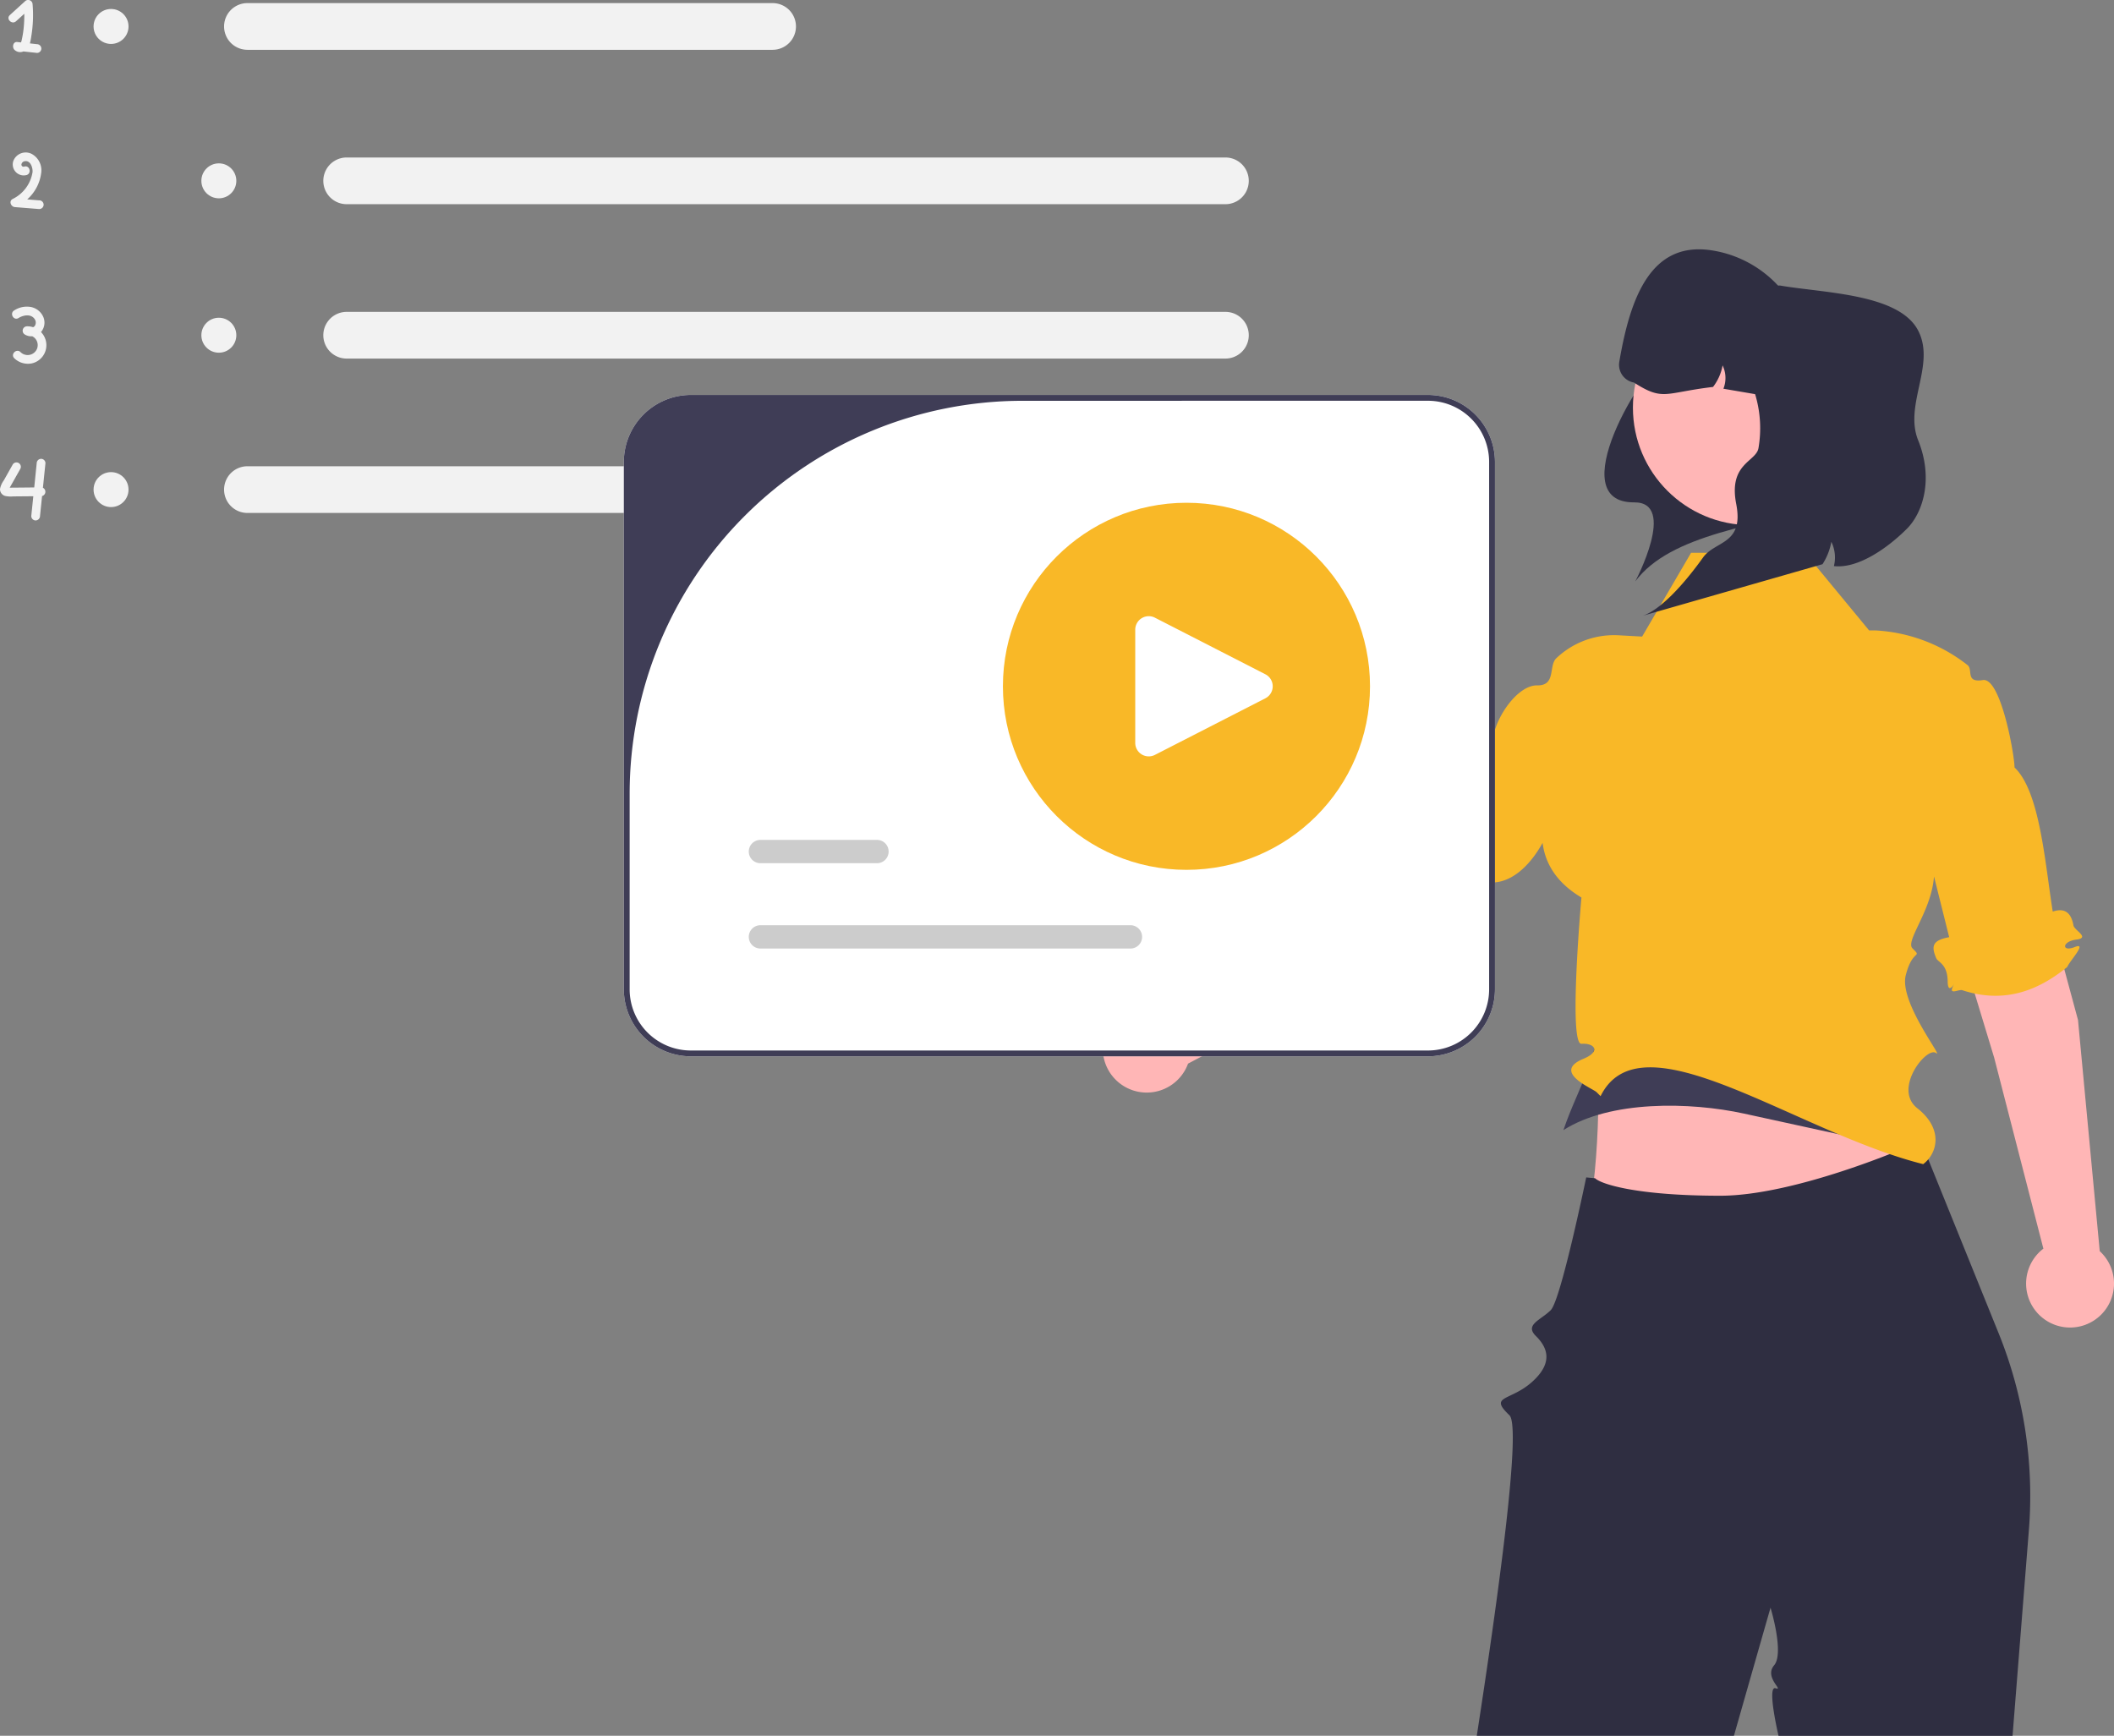<svg xmlns="http://www.w3.org/2000/svg" width="197.618" height="162.265" viewBox="0 0 197.618 162.265">
  <rect x="0" y="0" width="197.618" height="162.265" fill="#808080" stroke="none"/>
  <g id="Card3_Homepage_illu" transform="translate(0)">
    <path id="Path_725" data-name="Path 725" d="M544.627,339.538c.626,8.263.477,15.982-1.019,22.758l22.027-.015,9.968-6.938c-2.723-9.145-4.575-10.7-2.529-17.068l-28.447,1.264Z" transform="translate(-395.553 -246.143)" fill="#ffb6b6"/>
    <path id="Path_726" data-name="Path 726" d="M539.8,339.1c.626,5.4-1.706,8.26-3.2,12.686h0c4.36-2.79,11.828-2.648,16.885-1.543l15.8,3.45c-2.723-5.973-3.08-11.261-1.034-15.418L539.8,339.1Z" transform="translate(-390.45 -246.142)" fill="#3f3d56"/>
    <path id="Path_727" data-name="Path 727" d="M548.375,391.505l7.281,17.995a40.528,40.528,0,0,1,2.831,18.409l-1.527,19.233H535.084s-1.112-4.709-.278-4.447-1.1-1.009-.134-2.144-.337-5.385-.337-5.385-1.394,4.867-3.421,11.975H506.876c2.026-13.117,4.189-28.883,3.053-29.965-1.964-1.868.068-1.291,2.105-3.108s1.441-3.241.368-4.3.438-1.471,1.389-2.419,3.315-12.409,3.315-12.409c.016.011.814.072.83.08.545.545,3.891,1.634,11.711,1.634,6.809,0,17.183-4.367,18.471-5.018Z" transform="translate(-368.826 -284.876)" fill="#2f2e41"/>
    <g id="Group_419" data-name="Group 419" transform="translate(0 0)">
      <path id="Path_728" data-name="Path 728" d="M79.09,1.065a2.183,2.183,0,1,0,0,4.366h49.094a2.183,2.183,0,1,0,0-4.366H79.09Z" transform="translate(-55.96 -0.775)" fill="#f2f2f2"/>
      <path id="Path_729" data-name="Path 729" d="M79.09,160.033a2.183,2.183,0,0,0,0,4.366h49.094a2.183,2.183,0,1,0,0-4.366Z" transform="translate(-55.96 -116.447)" fill="#f2f2f2"/>
      <path id="Path_730" data-name="Path 730" d="M113.154,54.054a2.183,2.183,0,0,0,0,4.366H195.3a2.183,2.183,0,0,0,0-4.366Z" transform="translate(-80.747 -39.332)" fill="#f2f2f2"/>
      <path id="Path_731" data-name="Path 731" d="M113.154,107.043a2.183,2.183,0,0,0,0,4.366H195.3a2.183,2.183,0,0,0,0-4.366Z" transform="translate(-80.747 -77.889)" fill="#f2f2f2"/>
      <circle id="Ellipse_85" data-name="Ellipse 85" cx="1.634" cy="1.634" r="1.634" transform="translate(8.747 0.839)" fill="#f2f2f2"/>
      <circle id="Ellipse_86" data-name="Ellipse 86" cx="1.634" cy="1.634" r="1.634" transform="translate(8.747 44.135)" fill="#f2f2f2"/>
      <circle id="Ellipse_87" data-name="Ellipse 87" cx="1.634" cy="1.634" r="1.634" transform="translate(18.824 15.271)" fill="#f2f2f2"/>
      <circle id="Ellipse_88" data-name="Ellipse 88" cx="1.634" cy="1.634" r="1.634" transform="translate(18.824 29.703)" fill="#f2f2f2"/>
      <path id="Path_732" data-name="Path 732" d="M5.57,4.128l-.66-.072a5.482,5.482,0,0,0,.131-.666A12.043,12.043,0,0,0,5.161.4a.414.414,0,0,0-.7-.289L3.036,1.409c-.39.354.189.93.578.578l.771-.7a11.441,11.441,0,0,1-.06,1.358A9.083,9.083,0,0,1,4.152,3.71a1.072,1.072,0,0,1-.077.255l-.347-.038c-.388-.042-.49.457-.289.7a.761.761,0,0,0,.862.182l1.27.138a.411.411,0,0,0,.409-.409.418.418,0,0,0-.409-.409ZM3.986,4.054c-.009,0-.017.006-.018,0S3.974,4.048,3.986,4.054Z" transform="translate(-2.115 0)" fill="#f2f2f2"/>
      <path id="Path_733" data-name="Path 733" d="M6.3,56.832l-1.13-.091A3.98,3.98,0,0,0,6.479,54.26a1.745,1.745,0,0,0-.886-1.769,1.235,1.235,0,0,0-1.721.658,1.024,1.024,0,0,0,1.24,1.314c.5-.158.286-.947-.217-.788a.2.2,0,0,1-.267-.18.356.356,0,0,1,.282-.318c.559-.128.787.589.759,1.006A3.374,3.374,0,0,1,3.813,56.7c-.385.2-.169.731.206.761l2.277.183a.412.412,0,0,0,.409-.409.417.417,0,0,0-.409-.409Z" transform="translate(-2.626 -38.101)" fill="#f2f2f2"/>
      <path id="Path_734" data-name="Path 734" d="M6.837,107.629a1.357,1.357,0,0,0,.252-1.338,1.6,1.6,0,0,0-1.149-1,2.158,2.158,0,0,0-1.612.316c-.446.277-.036.984.412.706s1.178-.42,1.518.114a.56.56,0,0,1-.014.644.4.4,0,0,1-.142.1,1.723,1.723,0,0,0-.575-.084.412.412,0,0,0-.206.761,1.144,1.144,0,0,0,.7.169.928.928,0,0,1,.446,1.177.947.947,0,0,1-1.544.3c-.376-.368-.955.21-.578.578a1.833,1.833,0,0,0,1.649.478,1.744,1.744,0,0,0,.846-2.926Z" transform="translate(-3.009 -76.583)" fill="#f2f2f2"/>
      <path id="Path_735" data-name="Path 735" d="M4.013,160.186l.236-2.291a.411.411,0,0,0-.409-.409.418.418,0,0,0-.409.409L3.2,160.161c-.759.008-1.518.016-2.277.021H.91l0-.005.1-.175.165-.292.725-1.287a.409.409,0,0,0-.706-.412L.356,159.5a1.981,1.981,0,0,0-.355.8.654.654,0,0,0,.482.656,2.485,2.485,0,0,0,.745.044l.85-.008,1.036-.009-.191,1.853a.411.411,0,0,0,.409.409.418.418,0,0,0,.409-.409l.192-1.869a.418.418,0,0,0,.08-.776Zm-3.275-.01c-.038,0-.031-.022,0,0Z" transform="translate(0 -114.594)" fill="#f2f2f2"/>
    </g>
    <path id="Path_736" data-name="Path 736" d="M668.2,265.667l-7.608-28.161a4.708,4.708,0,0,0-5.711-3.319h0a4.708,4.708,0,0,0-3.323,5.971l8.8,29.01,4.6,17.853a4.109,4.109,0,1,0,5.268.235l-2.03-21.588Z" transform="translate(-473.941 -170.296)" fill="#ffb6b6"/>
    <path id="Path_737" data-name="Path 737" d="M405.673,257.842l23.117-17.791a4.708,4.708,0,0,0,.885-6.546h0a4.708,4.708,0,0,0-6.787-.789l-23.447,19.217L384.7,263.008a4.109,4.109,0,1,0,1.8,4.958l19.175-10.124Z" transform="translate(-275.441 -168.536)" fill="#ffb6b6"/>
    <path id="Path_738" data-name="Path 738" d="M541.433,189.729H530.772l-4.578,7.834-2.181-.12a7.832,7.832,0,0,0-5.835,2.139c-.755.715,0,2.578-1.8,2.544-2.141-.04-4.778,4.223-4.087,6.437v11.984c3.423-.126,6.324-5.63,6.264-10.077,0,0-4.958,7.364,1.966,11.486,0,0-1.235,13.757,0,13.674s1.847.715.182,1.405c-3.006,1.247.871,2.755,1.239,3.123l.368.368c3.815-7.747,18.24,3.37,30.158,6.354,1.354-1.024,1.9-3.3-.552-5.228-2.306-1.816.885-5.791,1.742-5.162.837.615-3.455-4.723-2.823-7.252s1.58-1.58.632-2.529,4.016-5.817,1.1-10.374l2.331,9.329c-1.572.287-1.693.837-1.212,1.964.167.39,1.052.526,1.071,2.17s1.034-.593.526.389.539.3.854.438c3.839,1.25,6.988.111,9.8-2.179.185-.515,1.942-2.361.7-1.862s-1.215-.522.133-.692-.17-.857-.256-1.329c-.159-.872-.578-1.751-1.937-1.293-.728-4.577-1.2-11.227-3.571-13.472,0-1.166-1.286-8.441-2.958-8.17s-.892-.967-1.434-1.4a15.246,15.246,0,0,0-8.642-3.242h-.56l-5.989-7.256Z" transform="translate(-372.687 -138.055)" fill="#f9b827"/>
    <path id="Path_739" data-name="Path 739" d="M572.6,131.4c-7.73,2.026-15.747,2.863-19.024,7.267,0,0,3.949-7.418-.1-7.385-6.81.054.709-12.511,3.242-14.024,4.221-2.522,14.2-.8,14.2-.8l4.994,6.242-3.312,8.7Z" transform="translate(-400.709 -84.32)" fill="#2f2e41"/>
    <circle id="Ellipse_89" data-name="Ellipse 89" cx="10.984" cy="10.984" r="10.984" transform="translate(152.647 27.122)" fill="#ffb6b6"/>
    <path id="Path_740" data-name="Path 740" d="M573.246,98l-.322,1.876L565.455,98.6a2.725,2.725,0,0,0-.077-2.181,4.644,4.644,0,0,1-.894,2.014c-4.538.535-4.63,1.355-7.385-.408a1.687,1.687,0,0,1-1.377-1.948h0c.988-5.753,2.828-11.288,8.6-10.419A10.661,10.661,0,0,1,573.246,98Z" transform="translate(-404.349 -62.261)" fill="#2f2e41"/>
    <path id="Path_741" data-name="Path 741" d="M573.8,113.207a10.989,10.989,0,0,0-11.141-12.84,6.7,6.7,0,0,1,4.095-2.213l9.065-.142c4.146.712,11.16.757,12.922,4.238,1.626,3.2-1.353,6.906-.013,10.231,1.469,3.644.413,6.793-1.039,8.252-1.681,1.688-4.5,3.771-6.838,3.506a3.337,3.337,0,0,0-.24-2.27,5.714,5.714,0,0,1-.825,2.092l-16.8,4.818c1.6-.535,3.706-2.758,5.633-5.445,1.141-1.59,3.84-1.193,3.1-5S573.579,114.5,573.8,113.207Z" transform="translate(-409.416 -71.319)" fill="#2f2e41"/>
    <path id="Path_742" data-name="Path 742" d="M289.286,197.39H220.38a6.271,6.271,0,0,1-6.264-6.264v-49.3a6.271,6.271,0,0,1,6.264-6.264h68.906a6.271,6.271,0,0,1,6.264,6.264v49.3A6.271,6.271,0,0,1,289.286,197.39Z" transform="translate(-155.8 -98.643)" fill="#fff"/>
    <path id="Path_743" data-name="Path 743" d="M289.286,197.39H220.38a6.271,6.271,0,0,1-6.264-6.264v-49.3a6.271,6.271,0,0,1,6.264-6.264h68.906a6.271,6.271,0,0,1,6.264,6.264v49.3A6.271,6.271,0,0,1,289.286,197.39Zm-37.894-61.28a36.732,36.732,0,0,0-36.732,36.732v18.284a5.719,5.719,0,0,0,5.719,5.719h68.906a5.719,5.719,0,0,0,5.719-5.719v-49.3a5.719,5.719,0,0,0-5.719-5.719Z" transform="translate(-155.8 -98.643)" fill="#3f3d56"/>
    <g id="Group_421" data-name="Group 421" transform="translate(69.997 46.999)">
      <g id="Group_420" data-name="Group 420" transform="translate(0 31.516)">
        <path id="Path_744" data-name="Path 744" d="M268.988,290.46H258.093a1.089,1.089,0,1,1,0-2.179h10.894a1.089,1.089,0,1,1,0,2.179Z" transform="translate(-257.004 -288.281)" fill="#ccc"/>
        <path id="Path_745" data-name="Path 745" d="M292.683,319.744H258.093a1.089,1.089,0,0,1,0-2.179h34.589a1.089,1.089,0,0,1,0,2.179Z" transform="translate(-257.004 -309.589)" fill="#ccc"/>
      </g>
      <circle id="Ellipse_90" data-name="Ellipse 90" cx="17.158" cy="17.158" r="17.158" transform="translate(23.756)" fill="#f9b827"/>
      <path id="Path_746" data-name="Path 746" d="M390.9,211.5a1.265,1.265,0,0,0-1.261,1.263v10.581a1.262,1.262,0,0,0,1.838,1.123l10.326-5.29a1.262,1.262,0,0,0,0-2.247l-10.326-5.291A1.262,1.262,0,0,0,390.9,211.5Z" transform="translate(-353.513 -200.897)" fill="#fff"/>
    </g>
  </g>
</svg>
